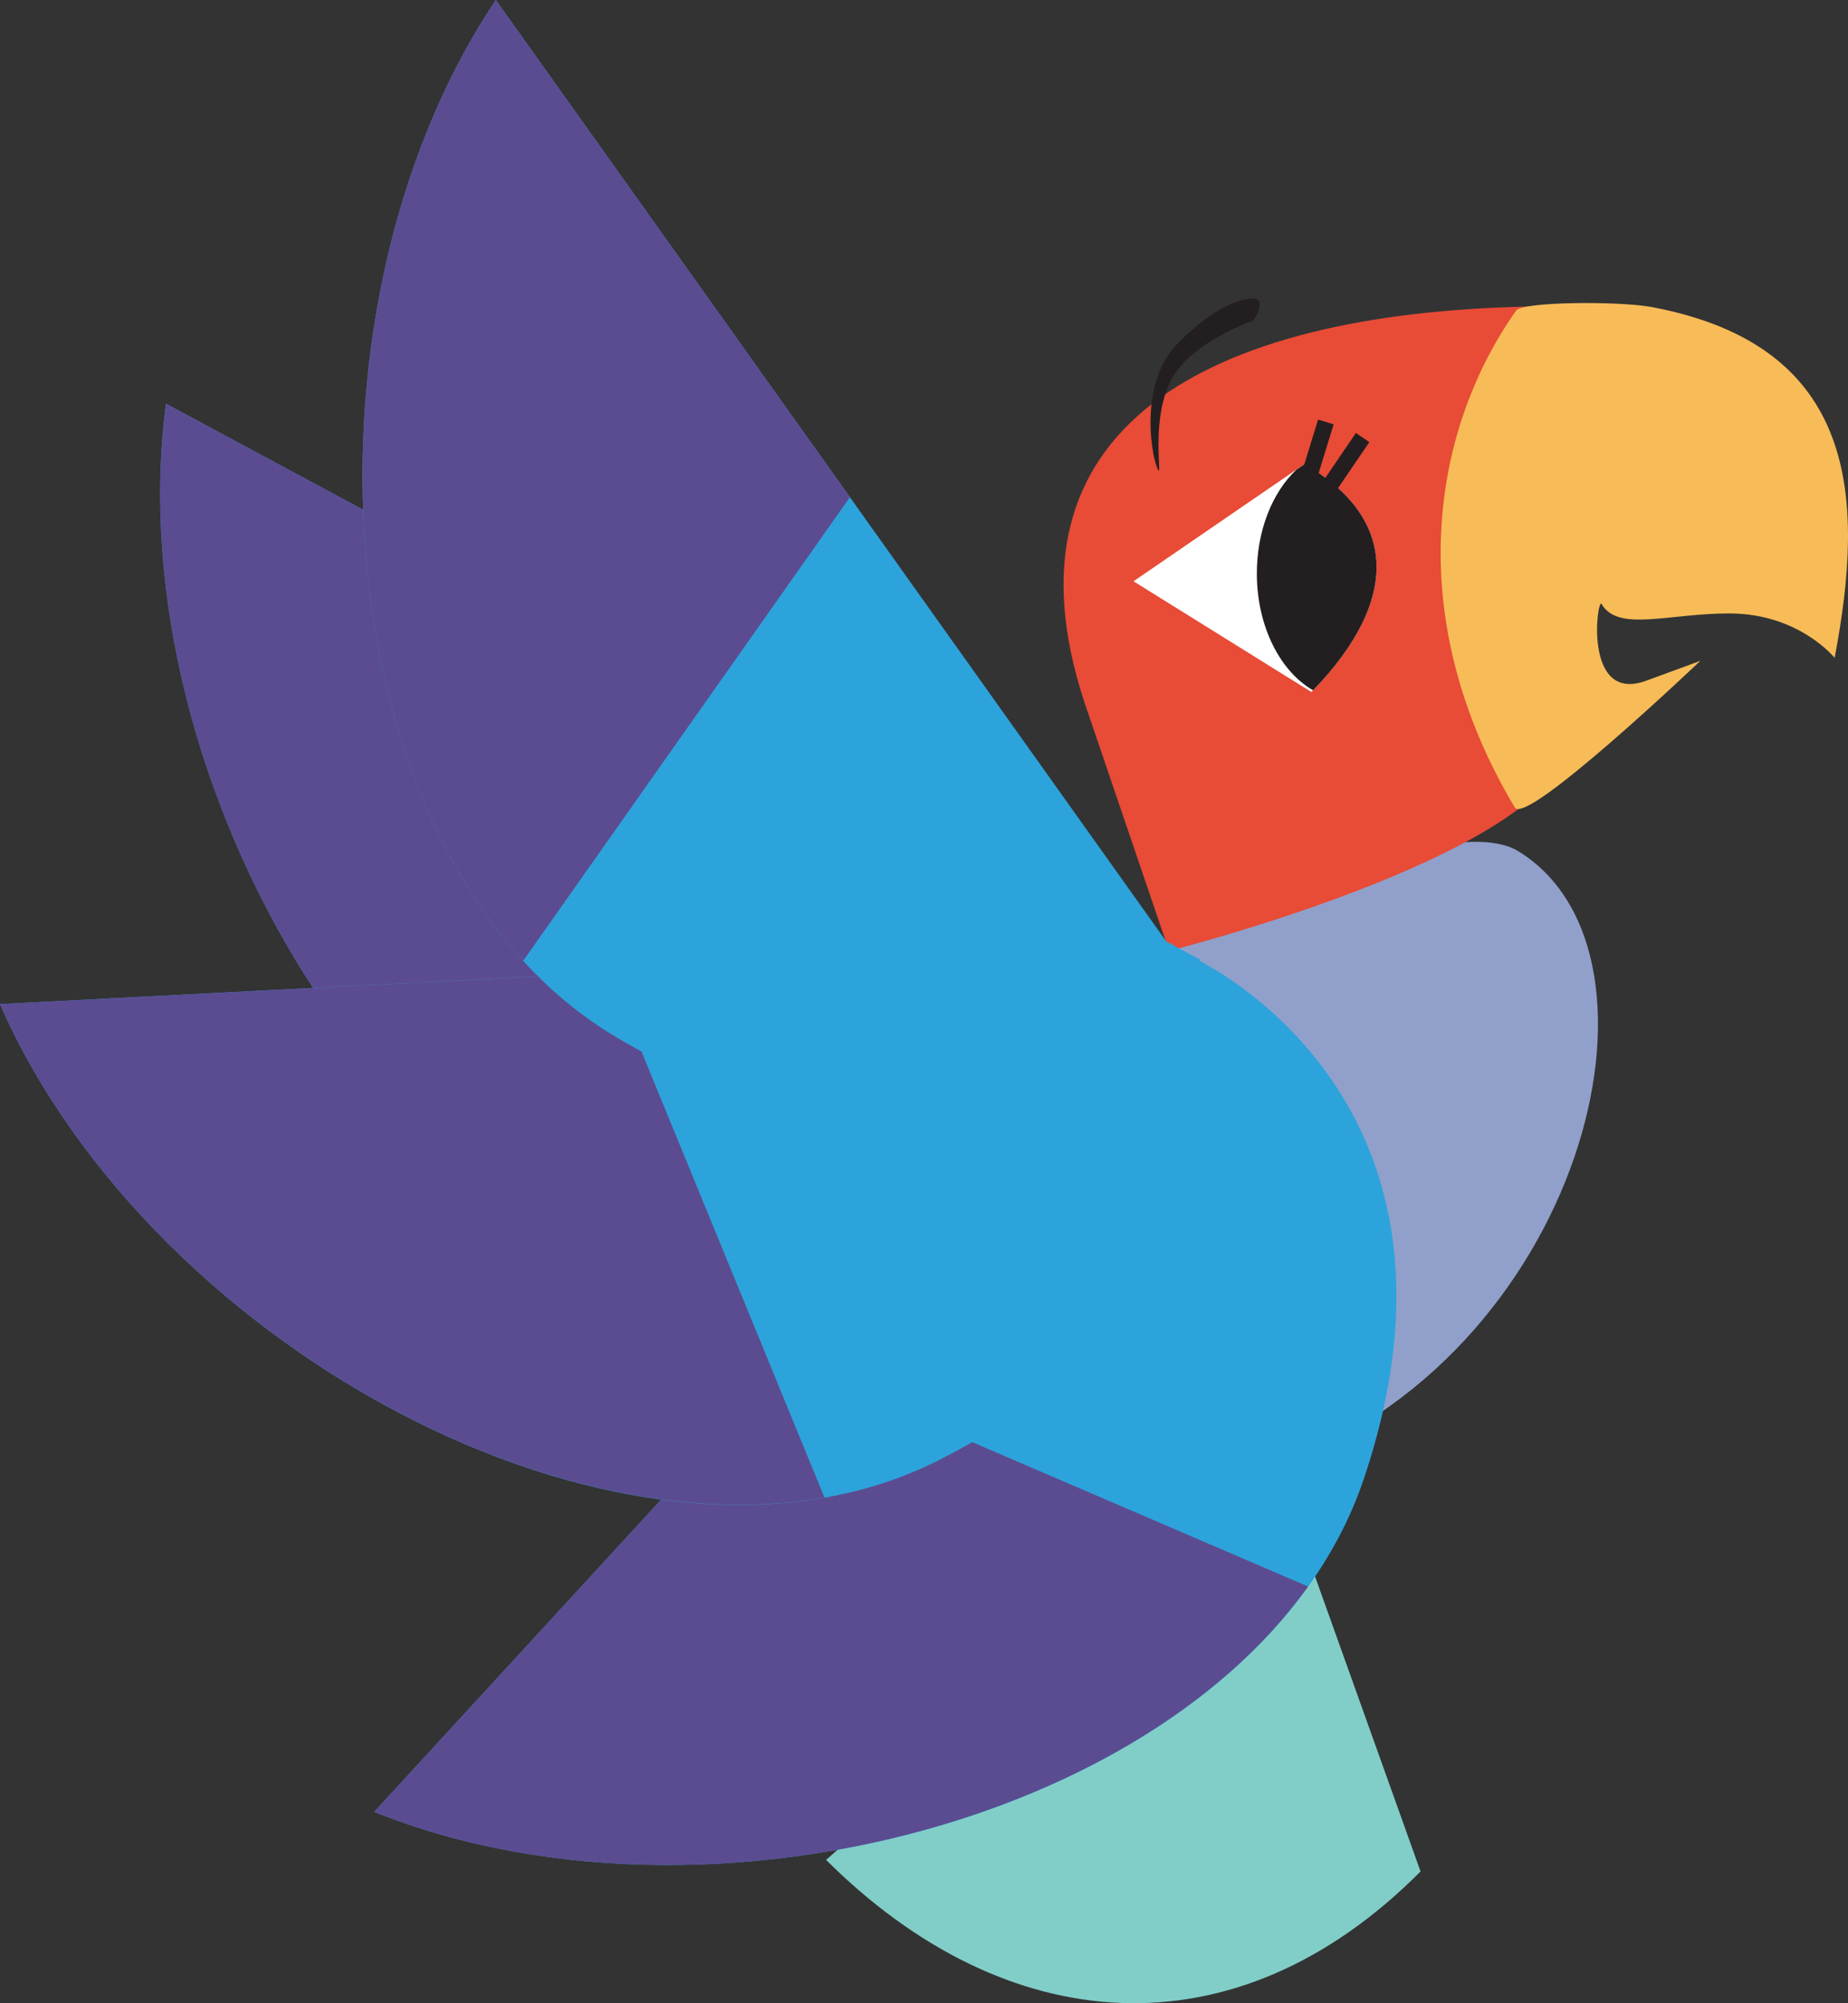 <svg xmlns="http://www.w3.org/2000/svg" viewBox="0 0 626.15 678.32"><rect x="0" y="0" width="626.15" height="678.32" fill="#333333" stroke="none"/><defs><style>.cls-1{fill:#90a0cb;}.cls-2{fill:#e84b36;}.cls-3{fill:#f7bc57;}.cls-4{fill:#fff;}.cls-5{fill:#231f20;}.cls-6{fill:#81cec8;}.cls-7{fill:#2da3db;}.cls-8{fill:#5b4c91;}</style></defs><title>Cinthy</title><g id="Layer_2" data-name="Layer 2"><g id="Layer_1-2" data-name="Layer 1"><path class="cls-1" d="M431,496.79c105.13-36.5,140.27-173.92,83.35-208.61-25-15.26-117.84,30.44-117.84,30.44Z"/><path class="cls-2" d="M518.06,103.8c-109.87,2.27-180.69,41.38-150.85,133.36L396.1,322s124.75-31.49,135.13-68.39c2.63-9.36-14.79-34.08-10.51-47.69,6.07-19.33,33.69-26.81,33.69-26.81Z"/><path class="cls-3" d="M621.62,222.76c10.31-54.12,8.08-105.51-61.76-118.75-11.4-2.16-44-1.84-46.13,1.11-29.38,41.58-38.39,104.88-.48,168.31,3.87,6.48,62.87-49.66,62.87-49.66l-18.37,6.74c-21.43,7.86-16.58-28.5-15.1-26,5.65,9.66,22.74,3.11,43.64,3.21C609.7,207.88,621.62,222.76,621.62,222.76Z"/><path class="cls-4" d="M444.32,234.31c30.48-31.17,29.12-59-2.36-77.15l-57.9,39.67Z"/><path class="cls-5" d="M442,157.16l-2.77,1.9c-8.14,7.66-13.46,20.69-13.38,35.46.09,17.76,8,32.92,19.06,39.22C474.77,202.81,473.25,175.2,442,157.16Z"/><path class="cls-5" d="M392.59,159.34c1.05,1.15-3.29-21.88,6.66-34.41,8.46-10.66,25.55-16.45,25.55-16.45s4.79-7.64-.39-7.4c-7,.33-15.64,5.44-25.22,15.05C385,130.32,390.64,157.2,392.59,159.34Z"/><rect class="cls-5" x="443.47" y="142.45" width="5.51" height="20.37" transform="translate(64.72 -124.61) rotate(17.12)"/><rect class="cls-5" x="453.21" y="146.39" width="5.51" height="20.37" transform="translate(167.38 -229.61) rotate(34.28)"/><path class="cls-6" d="M279.9,629.79c60.82,60.55,138.31,67.31,201.42,3.92L432.07,496.07Z"/><path class="cls-7" d="M406.47,324.88,56.25,136.72c-17,128.17,78.11,288.36,192.26,296.89C388.46,444.07,407.74,330.25,406.47,324.88Z"/><path class="cls-8" d="M238.31,234.53,56.25,136.72c-15,112.87,57,250.55,152.36,287.64Z"/><path class="cls-7" d="M395.9,320.87,126.79,613.52c120,48.24,298.72-4.19,335.28-112.67C506.91,367.87,401.42,321,395.9,320.87Z"/><path class="cls-8" d="M266.69,461.39,126.79,613.52c105.64,42.49,256.86,6.88,316.43-76.3Z"/><path class="cls-7" d="M397,319.51,0,340C51.87,458.46,216.21,546.19,318.27,494.35,443.39,430.79,400.91,323.45,397,319.51Z"/><path class="cls-8" d="M206.4,329.36,0,340c45.68,104.3,178.57,184.76,279.35,167.08Z"/><path class="cls-7" d="M398.73,323.78,168,0C96,107.4,110.39,293.13,209,351.33,329.81,422.68,397.5,329.17,398.73,323.78Z"/><path class="cls-8" d="M288,168.32,168,0c-63.4,94.58-59.83,249.89,9.25,325.37Z"/></g></g></svg>